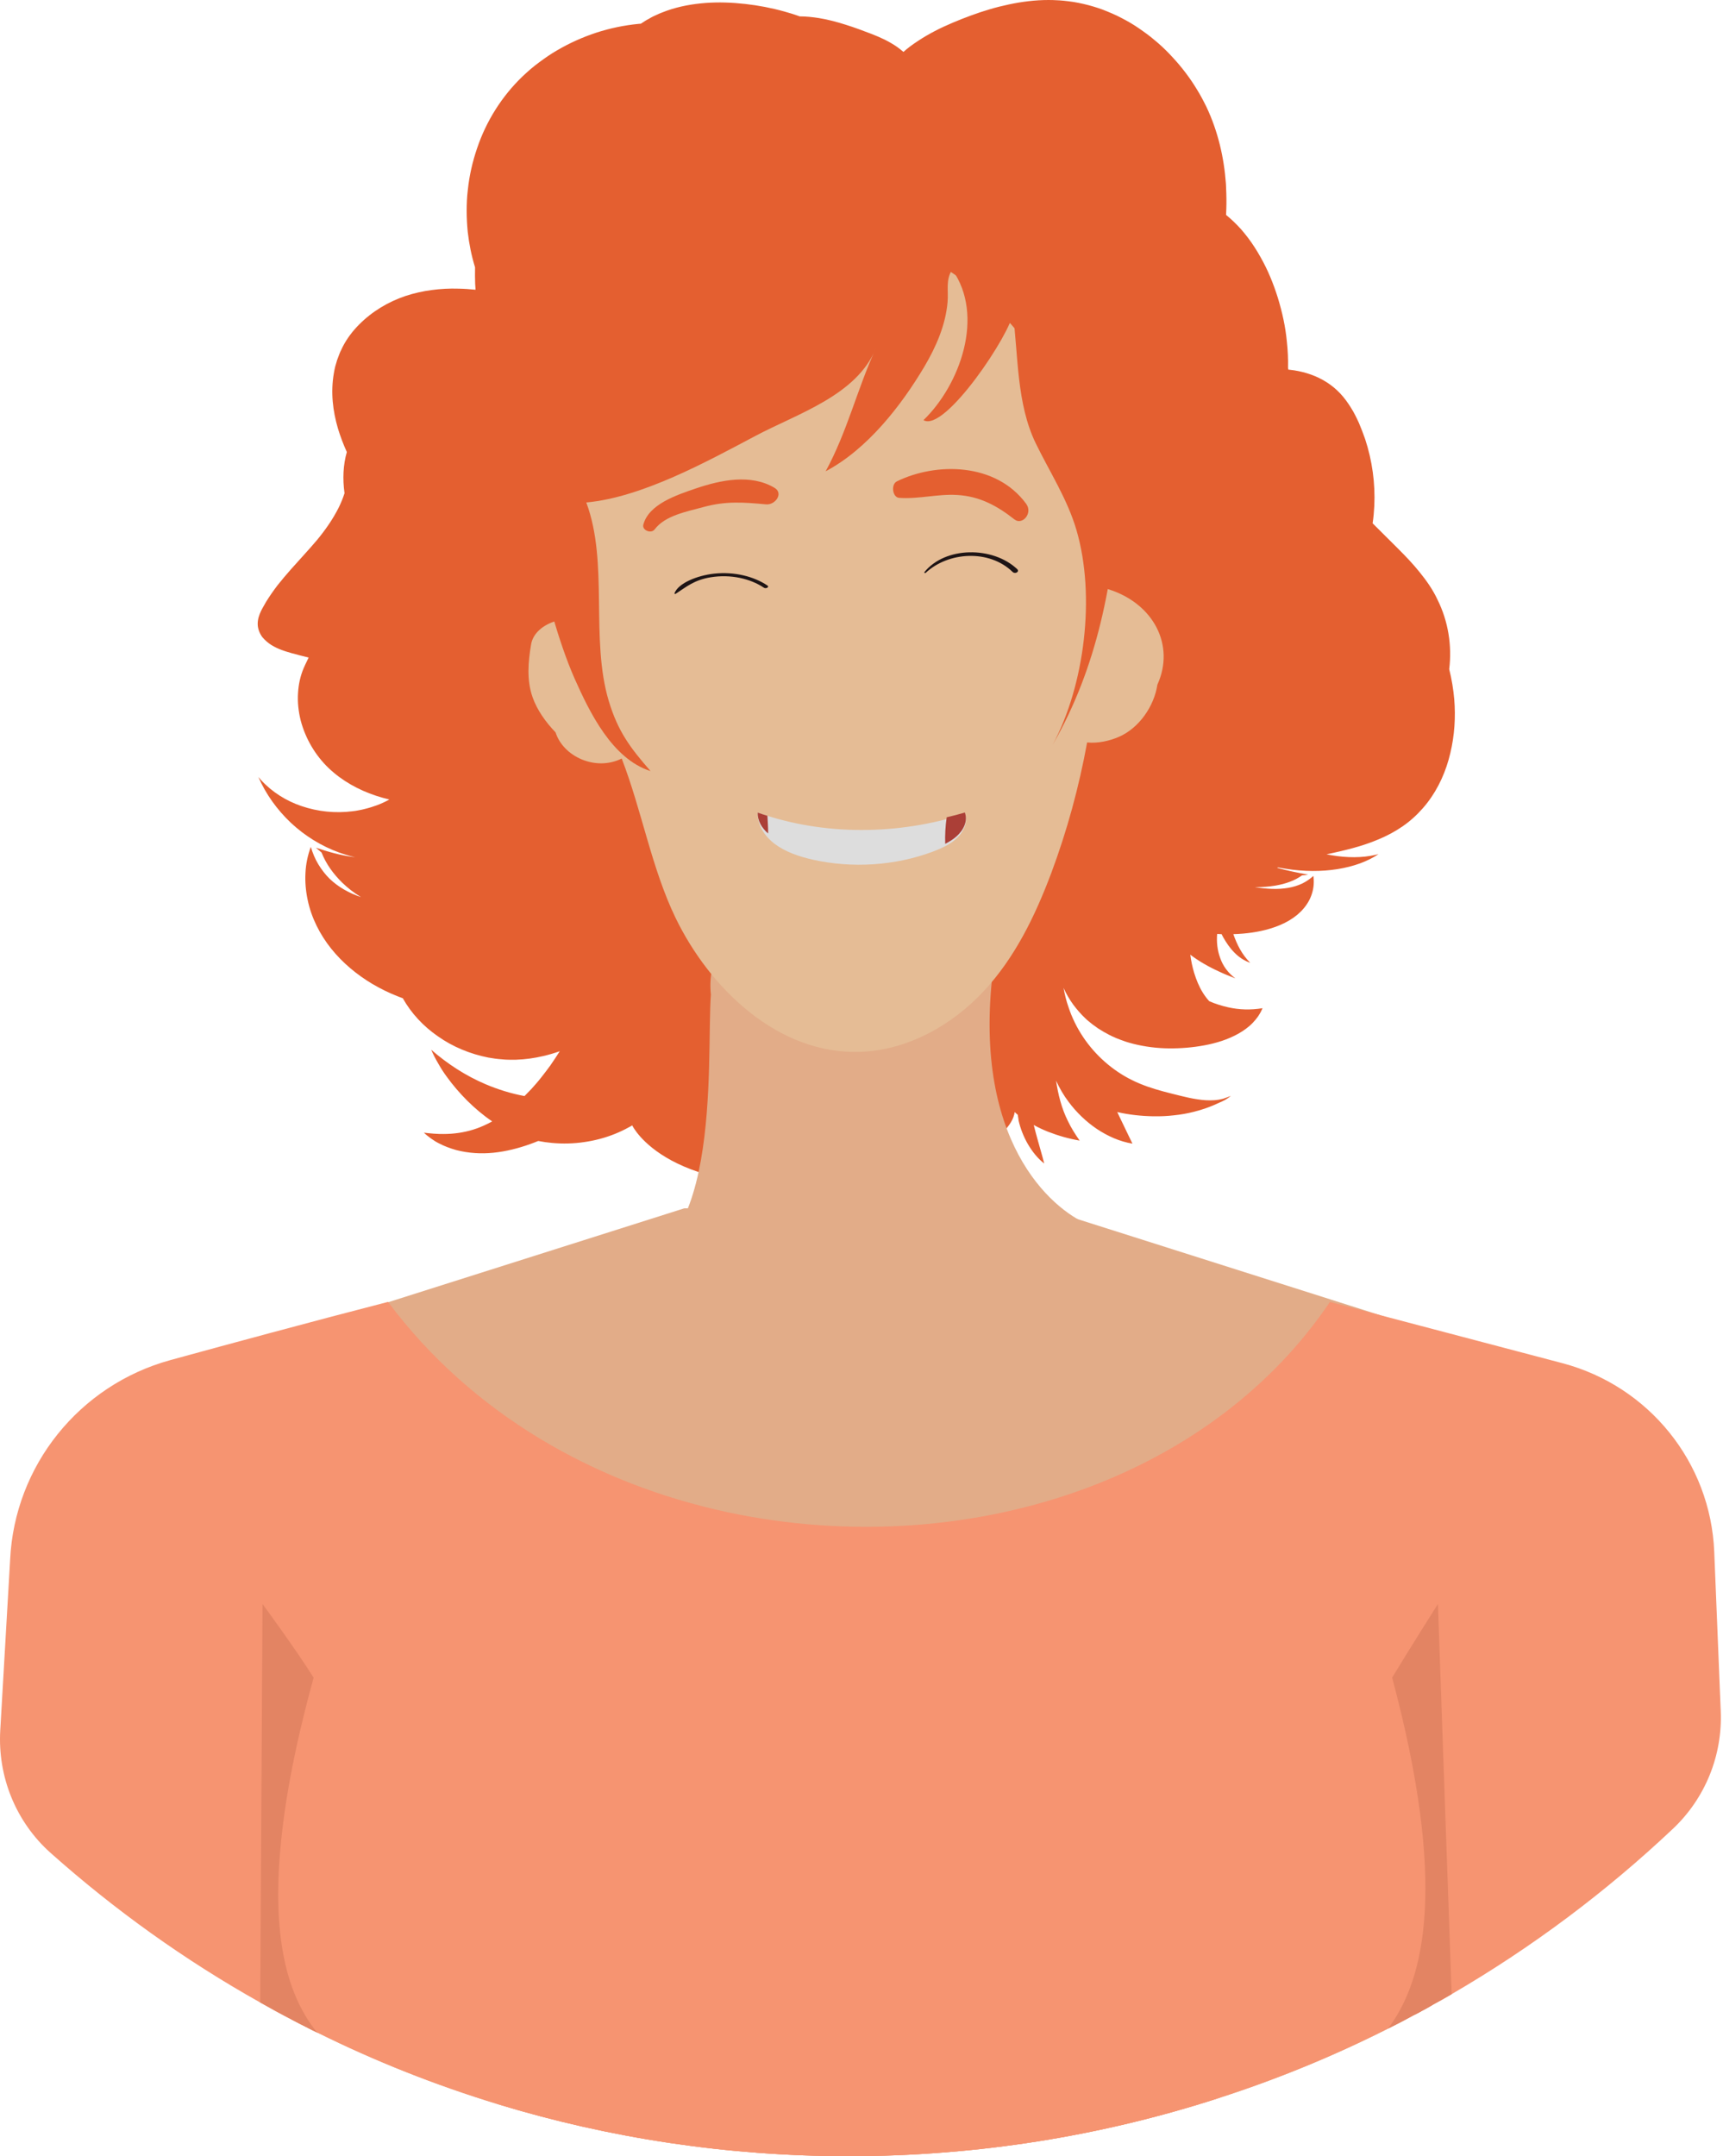 <svg width="191" height="239" viewBox="0 0 191 239" fill="none" xmlns="http://www.w3.org/2000/svg">
<path d="M112.822 123.571C112.701 123.472 112.592 123.374 112.471 123.264C112.471 123.264 112.471 129.074 93.224 131.044C73.977 133.014 70.081 124.741 70.081 124.741C69.983 124.807 69.873 124.873 69.753 124.927C69.25 125.212 68.713 125.464 68.177 125.682C67.094 126.12 65.934 126.426 64.774 126.591C63.593 126.766 62.411 126.798 61.218 126.689C60.704 126.645 60.167 126.569 59.664 126.47C59.369 126.591 59.062 126.711 58.756 126.82C57.465 127.28 56.108 127.63 54.718 127.772C53.329 127.915 51.928 127.827 50.571 127.477C49.915 127.291 49.258 127.05 48.656 126.733C48.35 126.58 48.054 126.394 47.781 126.197C47.639 126.098 47.507 125.989 47.376 125.89C47.234 125.781 47.114 125.671 46.993 125.551C47.278 125.573 47.573 125.628 47.858 125.639C48.011 125.65 48.142 125.671 48.295 125.671L48.722 125.693C49.302 125.704 49.86 125.693 50.429 125.628C51.545 125.507 52.628 125.223 53.635 124.763C53.963 124.621 54.259 124.468 54.554 124.304C54.543 124.293 54.532 124.282 54.521 124.271C53.537 123.603 52.639 122.837 51.808 122.017C50.976 121.185 50.21 120.299 49.532 119.358C49.181 118.887 48.875 118.406 48.591 117.902C48.295 117.399 48.022 116.885 47.803 116.36C49.641 117.957 51.644 119.248 53.799 120.167C55.211 120.769 56.666 121.218 58.143 121.491C58.395 121.24 58.647 120.977 58.898 120.715C59.27 120.299 59.653 119.872 59.992 119.434C60.354 118.986 60.682 118.537 61.021 118.078C61.371 117.563 61.721 117.049 62.05 116.524C61.448 116.732 60.835 116.918 60.211 117.06C59.227 117.29 58.22 117.432 57.202 117.465C56.95 117.476 56.699 117.465 56.436 117.465L56.042 117.454C55.911 117.443 55.791 117.432 55.659 117.421L55.276 117.388C55.145 117.377 55.025 117.366 54.893 117.344L54.127 117.224C52.136 116.83 50.199 116.042 48.547 114.871C46.938 113.766 45.582 112.311 44.651 110.648C44.444 110.571 44.225 110.495 44.017 110.407C43.076 110.035 42.168 109.586 41.292 109.072C39.563 108.044 37.977 106.73 36.707 105.144C35.449 103.568 34.508 101.708 34.103 99.738C33.895 98.754 33.808 97.758 33.862 96.762C33.906 95.766 34.114 94.793 34.453 93.873C34.661 94.552 34.924 95.208 35.285 95.799C35.646 96.39 36.062 96.937 36.543 97.408C37.528 98.349 38.721 99.005 40.001 99.432H40.012C39.257 98.983 38.568 98.447 37.944 97.845C36.959 96.882 36.138 95.755 35.646 94.497C35.427 94.322 35.23 94.147 35.022 93.961C36.401 94.431 37.725 94.793 39.06 94.978C39.169 94.989 39.268 95.011 39.366 95.022C38.765 94.88 38.185 94.705 37.627 94.508C35.613 93.786 33.775 92.637 32.232 91.192C30.711 89.748 29.464 88.019 28.643 86.126C28.741 86.247 28.84 86.356 28.938 86.465C30.164 87.8 31.729 88.774 33.403 89.343C35.23 89.967 37.178 90.164 39.071 89.923C39.312 89.901 39.541 89.858 39.771 89.814C40.001 89.77 40.242 89.726 40.461 89.661C40.92 89.551 41.369 89.409 41.817 89.245C42.277 89.07 42.726 88.862 43.163 88.621C42.66 88.501 42.146 88.359 41.653 88.194C39.749 87.56 37.933 86.564 36.445 85.152C34.957 83.73 33.873 81.892 33.337 79.878C33.086 78.871 32.965 77.821 33.042 76.76C33.096 75.852 33.293 74.932 33.654 74.079C33.709 73.948 33.775 73.816 33.83 73.685L34.213 72.886C33.578 72.733 32.943 72.569 32.309 72.394L31.762 72.23L31.488 72.142C31.4 72.109 31.302 72.076 31.214 72.044C30.831 71.901 30.459 71.726 30.098 71.507C29.737 71.278 29.387 70.993 29.07 70.61C28.785 70.216 28.566 69.691 28.566 69.155C28.566 68.608 28.741 68.148 28.917 67.765C29.004 67.568 29.103 67.404 29.201 67.229C29.289 67.065 29.387 66.89 29.486 66.726C29.89 66.069 30.328 65.445 30.788 64.844C31.258 64.253 31.751 63.673 32.243 63.115C33.228 61.999 34.234 60.937 35.165 59.832C36.073 58.727 36.904 57.545 37.55 56.254C37.802 55.74 38.02 55.215 38.196 54.656C38.196 54.645 38.185 54.635 38.185 54.624C37.977 53.114 38.031 51.549 38.447 50.104C38.064 49.262 37.736 48.397 37.462 47.5C37.178 46.526 36.97 45.52 36.883 44.491C36.795 43.462 36.828 42.434 37.003 41.405C37.047 41.154 37.09 40.902 37.156 40.639L37.375 39.895C37.462 39.655 37.561 39.414 37.648 39.173C37.692 39.053 37.747 38.932 37.813 38.812L37.977 38.462C38.447 37.543 39.082 36.7 39.804 35.978C41.248 34.523 43.021 33.461 44.925 32.816C45.888 32.498 46.862 32.28 47.858 32.148C48.842 32.017 49.827 31.962 50.823 31.995C51.458 32.006 52.081 32.05 52.716 32.115C52.694 31.897 52.683 31.678 52.672 31.459C52.65 30.846 52.65 30.244 52.661 29.631C52.267 28.362 52.005 27.049 51.852 25.725C51.775 24.948 51.731 24.16 51.731 23.384C51.731 22.596 51.764 21.819 51.862 21.031C52.026 19.466 52.377 17.923 52.891 16.424C53.898 13.426 55.638 10.658 57.946 8.447C58.526 7.9 59.128 7.375 59.774 6.905C60.408 6.434 61.065 5.974 61.754 5.581C63.133 4.771 64.577 4.125 66.098 3.622C67.619 3.129 69.184 2.801 70.771 2.648C70.858 2.637 70.957 2.637 71.044 2.626C71.329 2.44 71.613 2.243 71.919 2.09C72.084 2.002 72.226 1.904 72.39 1.827L72.893 1.598L73.134 1.488C73.222 1.455 73.309 1.422 73.386 1.39L73.9 1.193C75.29 0.7 76.756 0.438 78.211 0.328C79.677 0.219 81.155 0.274 82.61 0.438C84.065 0.602 85.51 0.875 86.921 1.269C87.512 1.433 88.092 1.609 88.65 1.816C89.361 1.816 90.073 1.893 90.773 2.002C91.802 2.167 92.797 2.44 93.771 2.747C94.253 2.9 94.745 3.064 95.216 3.239C95.686 3.414 96.156 3.589 96.649 3.775C97.119 3.961 97.612 4.169 98.082 4.399C98.553 4.639 99.023 4.902 99.472 5.219C99.702 5.384 99.932 5.57 100.15 5.756C100.643 5.307 101.19 4.913 101.759 4.541C102.361 4.136 102.995 3.775 103.641 3.436C104.287 3.097 104.943 2.801 105.611 2.517C106.278 2.232 106.946 1.97 107.635 1.718C108.313 1.466 109.014 1.236 109.714 1.029C110.403 0.821 111.125 0.646 111.837 0.492C113.27 0.186 114.747 0 116.235 0C116.586 0 116.925 0.011 117.275 0.033H117.341C117.724 0.066 118.096 0.088 118.457 0.142C119.201 0.23 119.934 0.383 120.645 0.569C121.017 0.657 121.356 0.777 121.718 0.886C122.079 1.007 122.418 1.127 122.768 1.28C123.118 1.412 123.446 1.576 123.797 1.729C124.136 1.904 124.464 2.057 124.792 2.243C125.438 2.593 126.073 2.998 126.674 3.436C126.981 3.644 127.276 3.874 127.572 4.103C127.856 4.344 128.152 4.574 128.425 4.815C128.983 5.307 129.508 5.821 130.001 6.368C130.504 6.905 130.986 7.484 131.434 8.075C131.883 8.666 132.299 9.279 132.682 9.914C133.076 10.548 133.415 11.194 133.743 11.861C135.012 14.542 135.691 17.464 135.899 20.385L135.942 21.48C135.953 21.666 135.953 21.852 135.953 22.027V22.574L135.942 23.121L135.921 23.668C135.91 23.723 135.91 23.767 135.91 23.821C136.183 24.04 136.457 24.281 136.708 24.521C137.015 24.806 137.299 25.112 137.584 25.419C137.846 25.736 138.12 26.053 138.372 26.393C138.864 27.049 139.313 27.75 139.717 28.472C140.538 29.905 141.162 31.437 141.654 33.013C142.136 34.588 142.497 36.208 142.65 37.838C142.759 38.823 142.803 39.808 142.781 40.793C142.792 40.847 142.803 40.913 142.814 40.968C143.044 40.99 143.263 41.022 143.493 41.055C144.729 41.252 145.976 41.668 147.082 42.379C147.629 42.729 148.143 43.156 148.592 43.638C149.04 44.119 149.423 44.655 149.762 45.202C150.113 45.749 150.386 46.329 150.649 46.898C150.89 47.478 151.119 48.058 151.327 48.66C152.115 51.045 152.465 53.584 152.345 56.09C152.312 56.724 152.257 57.37 152.159 58.005L152.498 58.344L154.971 60.806C155.803 61.638 156.623 62.491 157.378 63.432C158.133 64.362 158.834 65.358 159.348 66.463C160.551 68.87 160.967 71.584 160.65 74.177C160.924 75.272 161.11 76.388 161.208 77.504C161.372 79.495 161.241 81.531 160.77 83.489C160.311 85.448 159.479 87.352 158.232 88.971C157.608 89.781 156.886 90.514 156.087 91.149C155.277 91.783 154.402 92.309 153.494 92.735C152.586 93.162 151.645 93.512 150.703 93.797C149.762 94.081 148.81 94.311 147.869 94.519C147.596 94.585 147.322 94.639 147.06 94.694L147.093 94.705C147.268 94.738 147.443 94.771 147.629 94.803C149.314 95.088 150.999 95.099 152.454 94.76C152.586 94.727 152.695 94.705 152.815 94.672C151.601 95.493 150.047 96.051 148.274 96.335C146.513 96.62 144.521 96.62 142.497 96.291C142.223 96.248 141.95 96.204 141.676 96.149L141.567 96.193C142.683 96.499 143.832 96.74 145.024 96.948C144.795 96.992 144.554 97.014 144.324 97.036C143.558 97.594 142.541 97.966 141.392 98.163C140.669 98.283 139.893 98.349 139.094 98.327H139.105C140.396 98.546 141.665 98.611 142.803 98.414C143.372 98.316 143.886 98.152 144.357 97.933C144.817 97.703 145.232 97.419 145.593 97.09C145.681 97.758 145.637 98.414 145.44 99.027C145.254 99.64 144.937 100.198 144.51 100.701C143.657 101.719 142.344 102.474 140.79 102.933C139.553 103.306 138.175 103.502 136.719 103.546C137.124 104.695 137.66 105.789 138.59 106.719C137.934 106.501 137.332 106.096 136.84 105.592C136.336 105.089 135.942 104.498 135.592 103.885C135.538 103.776 135.472 103.656 135.417 103.546C135.242 103.535 135.078 103.535 134.925 103.524C134.848 104.422 134.947 105.341 135.264 106.194C135.57 107.081 136.161 107.879 136.949 108.448C136.347 108.219 135.745 107.978 135.166 107.704C134.564 107.431 133.984 107.135 133.426 106.807C132.922 106.512 132.419 106.183 131.949 105.822C132.036 106.512 132.178 107.179 132.375 107.836C132.616 108.612 132.911 109.346 133.338 110.035C133.546 110.363 133.776 110.681 134.049 110.976C134.717 111.271 135.428 111.49 136.15 111.654C137.365 111.928 138.623 111.972 139.958 111.753C139.893 111.895 139.816 112.048 139.75 112.191C139.674 112.333 139.575 112.464 139.499 112.606C139.411 112.738 139.302 112.869 139.203 113C139.094 113.132 138.984 113.252 138.875 113.372C138.415 113.854 137.857 114.248 137.277 114.576C136.107 115.233 134.815 115.626 133.524 115.867C132.233 116.108 130.931 116.217 129.596 116.206C128.272 116.195 126.937 116.031 125.635 115.703L125.153 115.572C124.989 115.528 124.825 115.473 124.672 115.419C124.366 115.32 124.048 115.189 123.731 115.068C123.578 115.003 123.435 114.926 123.271 114.861L123.052 114.751C122.976 114.718 122.888 114.674 122.823 114.631L122.374 114.39L121.947 114.127L121.728 113.996L121.521 113.843L121.105 113.547L120.7 113.219C120.645 113.164 120.569 113.11 120.503 113.055L120.317 112.88C119.825 112.42 119.387 111.906 118.982 111.37C118.555 110.779 118.183 110.155 117.899 109.499C118.03 110.221 118.194 110.932 118.446 111.633C119.223 113.985 120.634 116.075 122.473 117.695C123.392 118.504 124.409 119.194 125.504 119.73C126.598 120.277 127.801 120.671 129.027 120.999C129.64 121.163 130.263 121.316 130.887 121.47C131.511 121.623 132.124 121.765 132.747 121.853C133.371 121.951 133.995 121.995 134.618 121.951C134.783 121.94 134.925 121.918 135.089 121.896C135.242 121.864 135.395 121.842 135.549 121.798H135.559C135.855 121.699 136.161 121.59 136.446 121.47C136.063 121.798 135.614 122.05 135.133 122.236C134.257 122.662 133.316 122.991 132.364 123.231C131.642 123.417 130.898 123.549 130.143 123.625C129.41 123.713 128.644 123.746 127.889 123.735C126.543 123.713 125.175 123.571 123.851 123.264C124.114 123.8 124.355 124.336 124.617 124.862C124.902 125.474 125.208 126.076 125.536 126.766C124.125 126.536 122.79 125.934 121.586 125.135C120.394 124.326 119.332 123.308 118.468 122.148C117.91 121.415 117.45 120.616 117.067 119.785C117.187 120.561 117.33 121.305 117.538 122.039C117.746 122.794 118.019 123.538 118.38 124.26C118.73 124.993 119.157 125.682 119.682 126.426C118.468 126.219 117.319 125.89 116.17 125.442C115.623 125.223 115.098 124.982 114.594 124.698C114.736 125.245 114.868 125.792 115.032 126.35C115.262 127.192 115.524 128.046 115.754 128.965C114.988 128.374 114.419 127.619 113.938 126.809C113.467 125.989 113.117 125.102 112.909 124.183C112.909 124.052 112.854 123.811 112.822 123.571Z" fill="#E45F30"/>
<path d="M109.966 108.536C108.008 127.521 117.33 134.546 120.952 135.848L123.469 136.833L128.721 147.961L112.811 182.232L93.476 193.251L66.941 140.236C80.324 142.096 78.267 117.454 78.803 110.254C77.238 94.902 111.137 97.101 109.966 108.536Z" fill="#E2AC88"/>
<path d="M166.274 163.991C164.796 173.883 162.663 188.359 160.332 204.313C159.489 210.145 158.614 216.174 157.739 222.247C157.706 222.455 157.673 222.674 157.64 222.882C157.345 223.046 157.049 223.21 156.754 223.352C155.802 223.878 154.839 224.381 153.865 224.862C147.858 227.893 141.577 230.476 135.077 232.566C122.166 236.746 108.389 239 94.077 239C80.563 239 67.509 236.986 55.221 233.244C48.295 231.132 41.609 228.484 35.219 225.311C35.197 225.322 35.175 225.311 35.153 225.289L35.142 225.278C34.814 225.125 34.475 224.961 34.146 224.786C34.114 224.578 34.081 224.37 34.048 224.162C34.026 223.976 34.004 223.801 33.971 223.626V223.615C33.019 217.006 32.067 210.452 31.159 204.127C30.426 199.115 29.715 194.257 29.036 189.639C27.559 179.616 26.246 170.731 25.239 163.991C24.112 156.277 28.719 148.88 36.138 146.527L43.042 144.339L75.858 133.933H95.718L95.762 134.141V133.933H115.655L119.43 135.125H119.441L119.463 135.136L153.034 145.794L155.353 146.527C162.783 148.88 167.401 156.277 166.274 163.991Z" fill="#E2AC88"/>
<path d="M190.751 189.694C190.948 194.596 189.022 199.334 185.455 202.704C178.036 209.707 169.797 215.879 160.912 221.043C160.2 221.459 159.489 221.864 158.767 222.247C158.395 222.477 158.012 222.685 157.629 222.882C157.334 223.046 157.038 223.21 156.743 223.352C155.791 223.878 154.828 224.381 153.854 224.862C147.847 227.893 141.566 230.476 135.066 232.566C122.154 236.746 108.378 239 94.066 239C80.552 239 67.498 236.986 55.21 233.244C48.283 231.132 41.598 228.484 35.208 225.311C35.186 225.322 35.164 225.311 35.142 225.289L35.131 225.278C34.803 225.125 34.463 224.961 34.135 224.786C33.544 224.49 32.942 224.184 32.362 223.878C31.17 223.265 29.999 222.619 28.839 221.963C20.49 217.279 12.71 211.71 5.609 205.385C1.768 201.96 -0.267 196.949 0.028 191.806L1.122 172.887C1.615 162.47 8.782 153.541 18.871 150.762C26.06 148.792 34.671 146.461 43.02 144.306C43.031 144.317 43.031 144.317 43.031 144.328C52.288 156.714 65.955 164.461 80.618 167.613C94.077 170.501 108.389 169.538 120.907 164.768C131.587 160.697 140.975 153.869 147.431 144.306L153.022 145.783L173.2 151.101C182.796 153.639 189.624 162.109 190.029 172L190.751 189.694Z" fill="#F69471"/>
<path d="M35.217 225.312C35.195 225.323 35.173 225.312 35.151 225.29L35.14 225.279C34.812 225.126 34.473 224.961 34.145 224.786C33.554 224.491 32.952 224.185 32.372 223.878L32.055 221.569C32.657 222.499 33.324 223.364 34.046 224.163C34.374 224.513 34.714 224.852 35.053 225.169C35.108 225.224 35.162 225.279 35.217 225.312Z" fill="#E38463"/>
<path d="M135.075 232.566C122.163 236.746 108.387 239 94.075 239C80.561 239 67.507 236.986 55.219 233.244C73.842 235.64 95.464 230.498 95.464 230.498L95.508 230.508V230.498C95.508 230.498 116.605 235.06 135.075 232.566Z" fill="#F69471"/>
<path d="M159.008 220.497L158.778 222.247C158.406 222.477 158.023 222.685 157.64 222.882C157.345 223.046 157.049 223.21 156.754 223.353C157.104 222.991 157.432 222.63 157.739 222.247C158.187 221.689 158.614 221.109 159.008 220.497Z" fill="#E38463"/>
<path d="M160.921 221.044C160.21 221.459 159.499 221.864 158.776 222.247C158.404 222.477 158.021 222.685 157.638 222.882C157.343 223.046 157.047 223.21 156.752 223.352C155.8 223.878 154.837 224.381 153.863 224.862C158.076 219.304 160.374 208.58 154.323 185.952C156.139 182.943 159.4 177.789 159.4 177.789L160.33 204.313L160.921 221.044Z" fill="#E38463"/>
<path d="M35.139 225.278C34.811 225.125 34.472 224.961 34.144 224.786C33.553 224.49 32.951 224.184 32.371 223.878C31.178 223.265 30.008 222.619 28.848 221.963L29.034 189.639L29.099 177.789C29.099 177.789 32.896 182.954 34.767 185.963C32.787 193.152 31.649 199.126 31.157 204.127C30.172 213.756 31.583 219.742 33.969 223.615V223.626C34.319 224.184 34.68 224.698 35.052 225.169C35.085 225.202 35.117 225.235 35.139 225.278Z" fill="#E38463"/>
<path d="M98.894 81.749C97.165 79.09 97.657 69.472 98.106 66.244C98.368 64.329 99.2 62.064 97.953 60.642C96.465 58.935 92.416 60.16 91.836 62.557C91.475 64.012 92.197 64.439 92.678 65.664C93.39 67.47 93.499 75.228 93.499 75.228C93.641 76.497 93.63 77.788 93.455 79.156C93.444 79.266 93.433 79.364 93.422 79.462C93.357 79.484 92.569 80.819 92.077 81.323C91.584 81.826 90.96 82.143 90.939 83.084C90.895 84.518 92.131 85.01 92.952 84.507C93.018 84.55 93.083 84.594 93.127 84.649C93.674 85.295 93.805 86.772 94.55 87.275C96.3 88.501 97.219 86.126 97.81 84.376C98.456 84.649 99.868 84.66 100.086 83.424C100.338 81.957 99.386 82.504 98.894 81.749Z" fill="url(#paint0_linear_1286_173)"/>
<path d="M122.863 65.314C122.557 65.216 122.229 65.172 121.89 65.161C121.868 63.98 121.835 62.809 121.758 61.627C121.463 56.987 120.73 52.315 119.329 47.862C110.521 25.441 85.354 16.786 69.312 36.055C64.202 42.194 61.467 50.039 60.766 57.874C60.394 61.988 60.701 65.501 61.631 68.827C60.285 69.232 59.092 70.129 58.873 71.431C58.545 73.368 58.37 75.381 59.038 77.285C59.541 78.708 60.482 80.032 61.587 81.181C62.441 83.873 66.03 85.514 68.918 84.08C71.151 89.847 72.223 96.226 74.893 101.752C78.712 109.62 86.295 116.929 95.398 116.59C100.662 116.393 105.542 113.624 109.033 109.882C112.523 106.14 114.755 101.5 116.528 96.795C118.29 92.079 119.614 87.221 120.511 82.297C121.715 82.417 122.995 82.122 124.012 81.684C126.256 80.721 127.941 78.292 128.302 75.885C130.282 71.552 127.897 66.89 122.863 65.314Z" fill="#E5BC95"/>
<path fill-rule="evenodd" clip-rule="evenodd" d="M105.555 29.883C104.8 31.054 105.161 32.148 105.04 33.505C104.821 36.022 103.771 38.44 102.469 40.639C99.897 44.972 96.144 49.798 91.527 52.238C93.923 47.85 95.028 43.101 97.085 38.626C94.973 43.823 88.397 45.848 83.758 48.31C78.363 51.166 71.152 55.138 64.992 55.696C67.498 62.403 65.408 70.785 67.487 77.712C68.504 81.071 69.839 82.865 72.115 85.469C67.848 84.113 65.353 78.937 63.701 75.228C61.808 70.938 60.549 65.653 59.258 61.09C57.584 55.258 57.059 49.415 57.77 43.364C58.864 34.008 63.383 22.081 71.13 15.855C74.829 12.901 79.446 11.686 84.108 11.183C90.257 10.504 99.055 9.629 104.865 11.992C109.986 14.061 115.195 17.89 113.531 23.788C124.288 29.194 124.966 44.469 124.134 54.634C123.336 64.592 121.727 73.772 116.705 82.537C120.239 75.939 121.465 66.047 119.331 58.76C118.313 55.291 116.365 52.325 114.812 49.13C112.689 44.754 112.875 39.414 112.284 34.698C112.12 36.831 104.745 47.992 102.37 46.57C106.397 42.685 109.209 35.015 105.555 29.883Z" fill="#E45F30"/>
<path d="M84.01 90.076C83.923 91.411 84.754 92.702 85.914 93.567C87.096 94.442 88.584 94.945 90.083 95.285C94.46 96.269 99.22 95.963 103.378 94.409C104.396 94.026 105.402 93.567 106.135 92.845C106.858 92.133 107.284 91.127 106.978 90.207C99.559 92.582 91.32 92.659 84.01 90.076Z" fill="#DDDDDD"/>
<path d="M104.779 93.534C105.227 93.304 105.654 93.042 106.026 92.713C106.836 92.002 107.306 90.985 106.956 90.065C106.3 90.262 105.632 90.427 104.943 90.591C104.801 91.576 104.746 92.56 104.779 93.534Z" fill="#AB3F37"/>
<path d="M85.071 90.426C84.71 90.317 84.36 90.197 83.999 90.076C83.955 90.941 84.436 91.783 85.148 92.385C85.159 91.75 85.104 91.105 85.071 90.426Z" fill="#AB3F37"/>
<path d="M85.848 54.066C83.222 52.512 79.906 53.202 77.138 54.142C74.982 54.876 71.919 55.893 71.317 58.147C71.142 58.76 72.17 59.209 72.575 58.673C73.746 57.13 76.12 56.714 77.992 56.2C80.475 55.521 82.401 55.674 84.918 55.904C85.936 56.003 86.898 54.679 85.848 54.066Z" fill="#E45F30"/>
<path d="M113.75 55.838C110.38 51.254 103.76 51.232 99.426 53.354C98.737 53.694 98.934 55.116 99.656 55.182C101.812 55.346 103.935 54.733 106.101 54.864C108.519 55.007 110.434 55.981 112.459 57.578C113.323 58.257 114.527 56.889 113.75 55.838Z" fill="#E45F30"/>
<path d="M85.07 64.898C83.56 63.892 81.427 63.344 79.161 63.585C77.345 63.782 75.189 64.614 74.763 65.774C74.752 65.817 74.839 65.861 74.905 65.817C76.109 65.03 76.962 64.285 78.778 63.99C81 63.629 83.166 64.132 84.676 65.139C84.917 65.303 85.322 65.062 85.07 64.898Z" fill="#1E1415"/>
<path d="M112.756 63.082C110.053 60.532 104.779 60.554 102.47 63.421C102.427 63.487 102.547 63.563 102.613 63.498C105.14 61.145 109.648 60.883 112.231 63.377C112.515 63.684 113.062 63.377 112.756 63.082Z" fill="#1E1415"/>
<defs>
<linearGradient id="paint0_linear_1286_173" x1="95.524" y1="71.424" x2="95.524" y2="112.429" gradientUnits="userSpaceOnUse">
<stop stop-color="#E1AC88"/>
<stop offset="0.003" stop-color="#E1AC88"/>
<stop offset="1" stop-color="#E64433"/>
</linearGradient>
</defs>
</svg>
